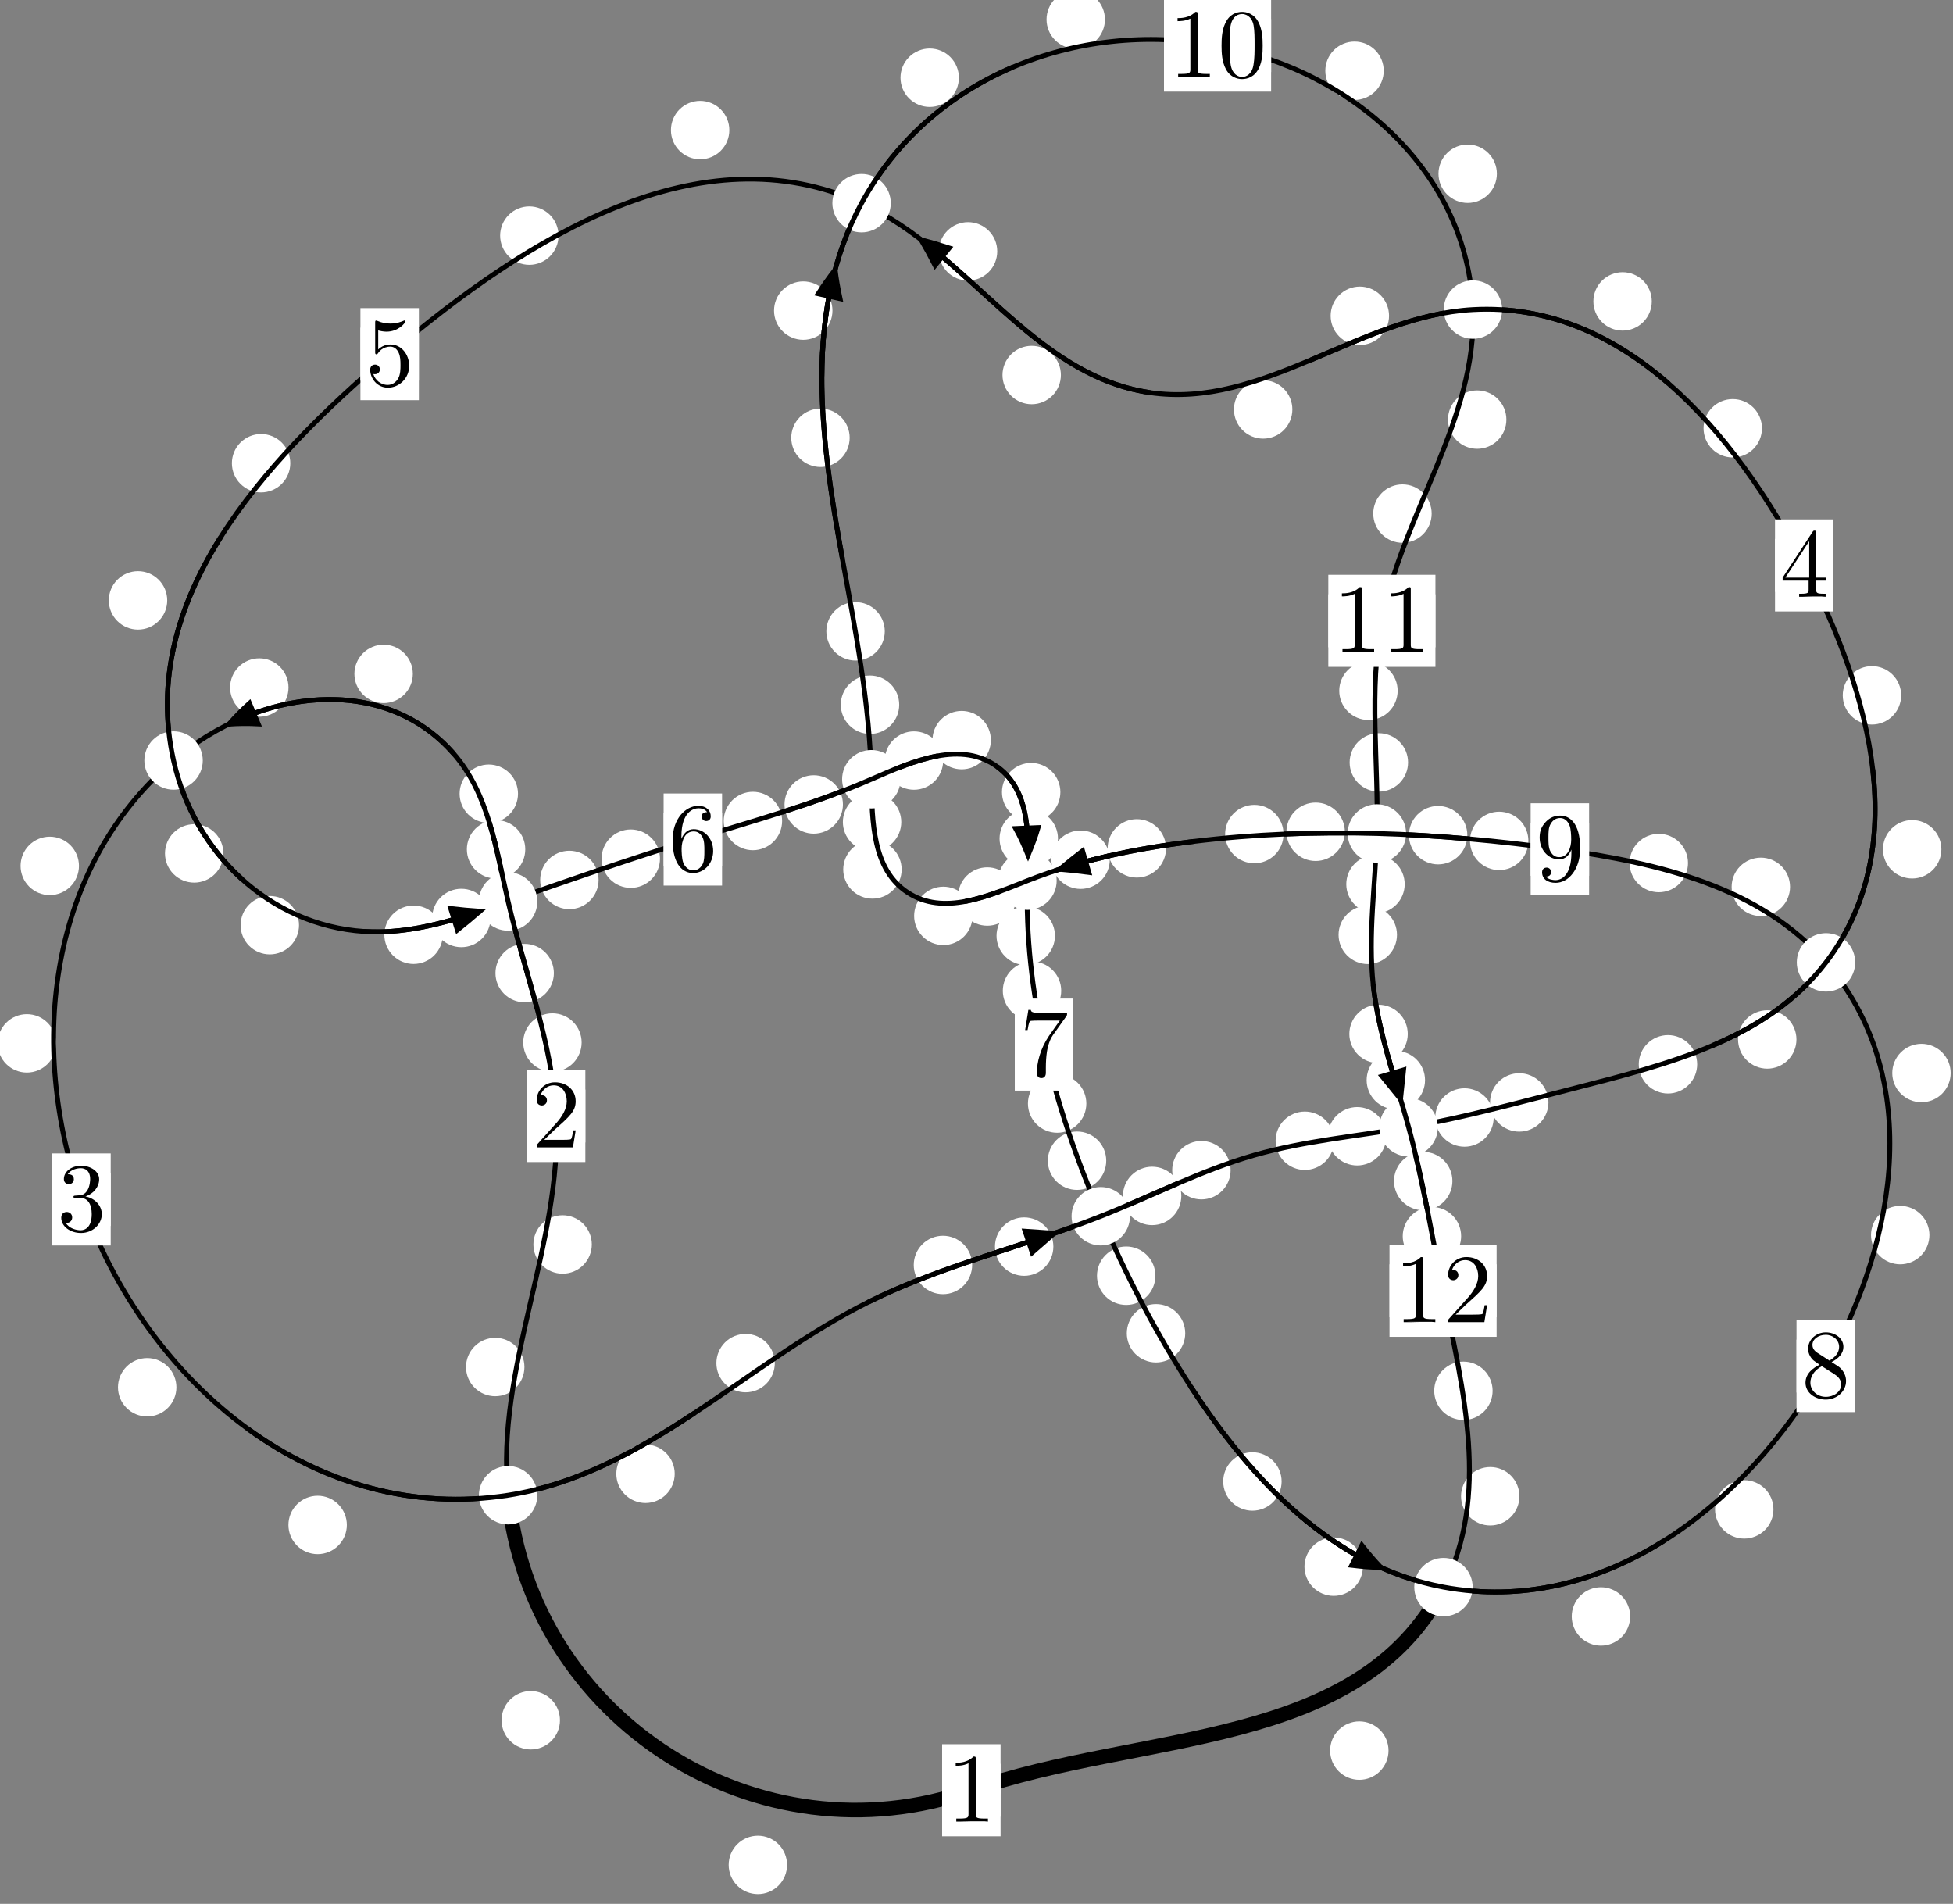 <?xml version="1.0"?>
<!-- Created by MetaPost 1.999 on 2021.07.06:0007 -->
<svg version="1.1" xmlns="http://www.w3.org/2000/svg" xmlns:xlink="http://www.w3.org/1999/xlink" width="199.865" height="194.814" viewBox="0 0 199.865 194.814">
<rect x="0" y="0" width="199.865" height="194.814" fill="#808080" stroke="none"/>
<!-- Original BoundingBox: -52.238434 -40.817245 147.626160 153.996582 -->
  <defs>
    <g transform="scale(0.01,0.01)" id="GLYPHcmr10_48">
      <path style="fill-rule: evenodd;" d="M460 -320C460 -400,455 -480,420 -554C374 -650,292 -666,250 -666C190 -666,117 -640,76 -547C44 -478,39 -400,39 -320C39 -245,43 -155,84 -79C127 2,200 22,249 22C303 22,379 1,423 -94C455 -163,460 -241,460 -320M249 -0C210 -0,151 -25,133 -121C122 -181,122 -273,122 -332C122 -396,122 -462,130 -516C149 -635,224 -644,249 -644C282 -644,348 -626,367 -527C377 -471,377 -395,377 -332C377 -257,377 -189,366 -125C351 -30,294 -0,249 -0"></path>
    </g>
    <g transform="scale(0.01,0.01)" id="GLYPHcmr10_49">
      <path style="fill-rule: evenodd;" d="M294 -640C294 -664,294 -666,271 -666C209 -602,121 -602,89 -602L89 -571C109 -571,168 -571,220 -597L220 -79C220 -43,217 -31,127 -31L95 -31L95 -0L257 -0L130 -3L217 -3L257 -3L297 -3L384 -3L419 -0L419 -31L387 -31C297 -31,294 -42,294 -79"></path>
    </g>
    <g transform="scale(0.01,0.01)" id="GLYPHcmr10_50">
      <path style="fill-rule: evenodd;" d="M127 -77L233 -180C389 -318,449 -372,449 -472C449 -586,359 -666,237 -666C124 -666,50 -574,50 -485C50 -429,100 -429,103 -429C120 -429,155 -441,155 -482C155 -508,137 -534,102 -534C94 -534,92 -534,89 -533C112 -598,166 -635,224 -635C315 -635,358 -554,358 -472C358 -392,308 -313,253 -251L61 -37C50 -26,50 -24,50 -0L421 -0L449 -174L424 -174C419 -144,412 -100,402 -85C395 -77,329 -77,307 -77"></path>
    </g>
    <g transform="scale(0.01,0.01)" id="GLYPHcmr10_51">
      <path style="fill-rule: evenodd;" d="M290 -352C372 -379,430 -449,430 -528C430 -610,342 -666,246 -666C145 -666,69 -606,69 -530C69 -497,91 -478,120 -478C151 -478,171 -500,171 -529C171 -579,124 -579,109 -579C140 -628,206 -641,242 -641C283 -641,338 -619,338 -529C338 -517,336 -459,310 -415C280 -367,246 -364,221 -363C213 -362,189 -360,182 -360C174 -359,167 -358,167 -348C167 -337,174 -337,191 -337L235 -337C317 -337,354 -269,354 -171C354 -35,285 -6,241 -6C198 -6,123 -23,88 -82C123 -77,154 -99,154 -137C154 -173,127 -193,98 -193C74 -193,42 -179,42 -135C42 -44,135 22,244 22C366 22,457 -69,457 -171C457 -253,394 -331,290 -352"></path>
    </g>
    <g transform="scale(0.01,0.01)" id="GLYPHcmr10_52">
      <path style="fill-rule: evenodd;" d="M294 -165L294 -78C294 -42,292 -31,218 -31L197 -31L197 -0L332 -0L238 -3L290 -3L332 -3L374 -3L427 -3L468 -0L468 -31L447 -31C373 -31,371 -42,371 -78L371 -165L471 -165L471 -196L371 -196L371 -651C371 -671,371 -677,355 -677C346 -677,343 -677,335 -665L28 -196L28 -165M300 -196L56 -196L300 -569"></path>
    </g>
    <g transform="scale(0.01,0.01)" id="GLYPHcmr10_53">
      <path style="fill-rule: evenodd;" d="M449 -201C449 -320,367 -420,259 -420C211 -420,168 -404,132 -369L132 -564C152 -558,185 -551,217 -551C340 -551,410 -642,410 -655C410 -661,407 -666,400 -666C399 -666,397 -666,392 -663C372 -654,323 -634,256 -634C216 -634,170 -641,123 -662C115 -665,113 -665,111 -665C101 -665,101 -657,101 -641L101 -345C101 -327,101 -319,115 -319C122 -319,124 -322,128 -328C139 -344,176 -398,257 -398C309 -398,334 -352,342 -334C358 -297,360 -258,360 -208C360 -173,360 -113,336 -71C312 -32,275 -6,229 -6C156 -6,99 -59,82 -118C85 -117,88 -116,99 -116C132 -116,149 -141,149 -165C149 -189,132 -214,99 -214C85 -214,50 -207,50 -161C50 -75,119 22,231 22C347 22,449 -74,449 -201"></path>
    </g>
    <g transform="scale(0.01,0.01)" id="GLYPHcmr10_54">
      <path style="fill-rule: evenodd;" d="M132 -328L132 -352C132 -605,256 -641,307 -641C331 -641,373 -635,395 -601C380 -601,340 -601,340 -556C340 -525,364 -510,386 -510C402 -510,432 -519,432 -558C432 -618,388 -666,305 -666C177 -666,42 -537,42 -316C42 -49,158 22,251 22C362 22,457 -72,457 -204C457 -331,368 -427,257 -427C189 -427,152 -376,132 -328M251 -6C188 -6,158 -66,152 -81C134 -128,134 -208,134 -226C134 -304,166 -404,256 -404C272 -404,318 -404,349 -342C367 -305,367 -254,367 -205C367 -157,367 -107,350 -71C320 -11,274 -6,251 -6"></path>
    </g>
    <g transform="scale(0.01,0.01)" id="GLYPHcmr10_55">
      <path style="fill-rule: evenodd;" d="M476 -609C485 -621,485 -623,485 -644L242 -644C120 -644,118 -657,114 -676L89 -676L56 -470L81 -470C84 -486,93 -549,106 -561C113 -567,191 -567,204 -567L411 -567C400 -551,321 -442,299 -409C209 -274,176 -135,176 -33C176 -23,176 22,222 22C268 22,268 -23,268 -33L268 -84C268 -139,271 -194,279 -248C283 -271,297 -357,341 -419"></path>
    </g>
    <g transform="scale(0.01,0.01)" id="GLYPHcmr10_56">
      <path style="fill-rule: evenodd;" d="M163 -457C117 -487,113 -521,113 -538C113 -599,178 -641,249 -641C322 -641,386 -589,386 -517C386 -460,347 -412,287 -377M309 -362C381 -399,430 -451,430 -517C430 -609,341 -666,250 -666C150 -666,69 -592,69 -499C69 -481,71 -436,113 -389C124 -377,161 -352,186 -335C128 -306,42 -250,42 -151C42 -45,144 22,249 22C362 22,457 -61,457 -168C457 -204,446 -249,408 -291C389 -312,373 -322,309 -362M209 -320L332 -242C360 -223,407 -193,407 -132C407 -58,332 -6,250 -6C164 -6,92 -68,92 -151C92 -209,124 -273,209 -320"></path>
    </g>
    <g transform="scale(0.01,0.01)" id="GLYPHcmr10_57">
      <path style="fill-rule: evenodd;" d="M367 -318L367 -286C367 -52,263 -6,205 -6C188 -6,134 -8,107 -42C151 -42,159 -71,159 -88C159 -119,135 -134,113 -134C97 -134,67 -125,67 -86C67 -19,121 22,206 22C335 22,457 -114,457 -329C457 -598,342 -666,253 -666C198 -666,149 -648,106 -603C65 -558,42 -516,42 -441C42 -316,130 -218,242 -218C303 -218,344 -260,367 -318M243 -241C227 -241,181 -241,150 -304C132 -341,132 -391,132 -440C132 -494,132 -541,153 -578C180 -628,218 -641,253 -641C299 -641,332 -607,349 -562C361 -530,365 -467,365 -421C365 -338,331 -241,243 -241"></path>
    </g>
  </defs>
  <path d="M80.547 190.829C80.547 190.036,80.232 189.276,79.672 188.715C79.111 188.155,78.351 187.84,77.558 187.84C76.766 187.84,76.005 188.155,75.445 188.715C74.884 189.276,74.57 190.036,74.57 190.829C74.57 191.621,74.884 192.381,75.445 192.942C76.005 193.502,76.766 193.817,77.558 193.817C78.351 193.817,79.111 193.502,79.672 192.942C80.232 192.381,80.547 191.621,80.547 190.829Z" style="fill: rgb(100%,100%,100%);stroke: none;"></path>
  <path d="M102.394 183.189C102.394 182.396,102.079 181.636,101.518 181.076C100.958 180.515,100.198 180.2,99.405 180.2C98.612 180.2,97.852 180.515,97.292 181.076C96.731 181.636,96.416 182.396,96.416 183.189C96.416 183.982,96.731 184.742,97.292 185.302C97.852 185.863,98.612 186.178,99.405 186.178C100.198 186.178,100.958 185.863,101.518 185.302C102.079 184.742,102.394 183.982,102.394 183.189Z" style="fill: rgb(100%,100%,100%);stroke: none;"></path>
  <path d="M53.669 139.882C53.669 139.089,53.354 138.329,52.793 137.768C52.233 137.208,51.473 136.893,50.68 136.893C49.887 136.893,49.127 137.208,48.567 137.768C48.006 138.329,47.691 139.089,47.691 139.882C47.691 140.674,48.006 141.435,48.567 141.995C49.127 142.556,49.887 142.871,50.68 142.871C51.473 142.871,52.233 142.556,52.793 141.995C53.354 141.435,53.669 140.674,53.669 139.882Z" style="fill: rgb(100%,100%,100%);stroke: none;"></path>
  <path d="M57.306 176.028C57.306 175.235,56.991 174.475,56.43 173.914C55.87 173.354,55.11 173.039,54.317 173.039C53.524 173.039,52.764 173.354,52.204 173.914C51.643 174.475,51.328 175.235,51.328 176.028C51.328 176.82,51.643 177.581,52.204 178.141C52.764 178.701,53.524 179.016,54.317 179.016C55.11 179.016,55.87 178.701,56.43 178.141C56.991 177.581,57.306 176.82,57.306 176.028Z" style="fill: rgb(100%,100%,100%);stroke: none;"></path>
  <path d="M59.523 106.676C59.523 105.883,59.208 105.123,58.648 104.562C58.087 104.002,57.327 103.687,56.535 103.687C55.742 103.687,54.982 104.002,54.421 104.562C53.861 105.123,53.546 105.883,53.546 106.676C53.546 107.468,53.861 108.229,54.421 108.789C54.982 109.35,55.742 109.664,56.535 109.664C57.327 109.664,58.087 109.35,58.648 108.789C59.208 108.229,59.523 107.468,59.523 106.676Z" style="fill: rgb(100%,100%,100%);stroke: none;"></path>
  <path d="M60.564 127.341C60.564 126.549,60.249 125.788,59.689 125.228C59.128 124.667,58.368 124.352,57.576 124.352C56.783 124.352,56.023 124.667,55.462 125.228C54.902 125.788,54.587 126.549,54.587 127.341C54.587 128.134,54.902 128.894,55.462 129.455C56.023 130.015,56.783 130.33,57.576 130.33C58.368 130.33,59.128 130.015,59.689 129.455C60.249 128.894,60.564 128.134,60.564 127.341Z" style="fill: rgb(100%,100%,100%);stroke: none;"></path>
  <path d="M53.755 86.908C53.755 86.115,53.44 85.355,52.879 84.795C52.319 84.234,51.559 83.919,50.766 83.919C49.973 83.919,49.213 84.234,48.652 84.795C48.092 85.355,47.777 86.115,47.777 86.908C47.777 87.701,48.092 88.461,48.652 89.021C49.213 89.582,49.973 89.897,50.766 89.897C51.559 89.897,52.319 89.582,52.879 89.021C53.44 88.461,53.755 87.701,53.755 86.908Z" style="fill: rgb(100%,100%,100%);stroke: none;"></path>
  <path d="M56.682 99.573C56.682 98.78,56.367 98.02,55.806 97.46C55.246 96.899,54.486 96.584,53.693 96.584C52.9 96.584,52.14 96.899,51.58 97.46C51.019 98.02,50.704 98.78,50.704 99.573C50.704 100.366,51.019 101.126,51.58 101.686C52.14 102.247,52.9 102.562,53.693 102.562C54.486 102.562,55.246 102.247,55.806 101.686C56.367 101.126,56.682 100.366,56.682 99.573Z" style="fill: rgb(100%,100%,100%);stroke: none;"></path>
  <path d="M42.247 68.956C42.247 68.163,41.932 67.403,41.371 66.843C40.811 66.282,40.051 65.967,39.258 65.967C38.465 65.967,37.705 66.282,37.145 66.843C36.584 67.403,36.269 68.163,36.269 68.956C36.269 69.749,36.584 70.509,37.145 71.069C37.705 71.63,38.465 71.945,39.258 71.945C40.051 71.945,40.811 71.63,41.371 71.069C41.932 70.509,42.247 69.749,42.247 68.956Z" style="fill: rgb(100%,100%,100%);stroke: none;"></path>
  <path d="M53.011 81.219C53.011 80.426,52.696 79.666,52.136 79.105C51.575 78.545,50.815 78.23,50.023 78.23C49.23 78.23,48.47 78.545,47.909 79.105C47.349 79.666,47.034 80.426,47.034 81.219C47.034 82.011,47.349 82.771,47.909 83.332C48.47 83.892,49.23 84.207,50.023 84.207C50.815 84.207,51.575 83.892,52.136 83.332C52.696 82.771,53.011 82.011,53.011 81.219Z" style="fill: rgb(100%,100%,100%);stroke: none;"></path>
  <path d="M8.083 88.603C8.083 87.81,7.768 87.05,7.208 86.489C6.647 85.929,5.887 85.614,5.094 85.614C4.302 85.614,3.542 85.929,2.981 86.489C2.421 87.05,2.106 87.81,2.106 88.603C2.106 89.395,2.421 90.156,2.981 90.716C3.542 91.277,4.302 91.592,5.094 91.592C5.887 91.592,6.647 91.277,7.208 90.716C7.768 90.156,8.083 89.395,8.083 88.603Z" style="fill: rgb(100%,100%,100%);stroke: none;"></path>
  <path d="M29.525 70.349C29.525 69.557,29.21 68.797,28.649 68.236C28.089 67.676,27.329 67.361,26.536 67.361C25.743 67.361,24.983 67.676,24.423 68.236C23.862 68.797,23.547 69.557,23.547 70.349C23.547 71.142,23.862 71.902,24.423 72.463C24.983 73.023,25.743 73.338,26.536 73.338C27.329 73.338,28.089 73.023,28.649 72.463C29.21 71.902,29.525 71.142,29.525 70.349Z" style="fill: rgb(100%,100%,100%);stroke: none;"></path>
  <path d="M18.053 141.954C18.053 141.161,17.738 140.401,17.177 139.84C16.617 139.28,15.857 138.965,15.064 138.965C14.271 138.965,13.511 139.28,12.951 139.84C12.39 140.401,12.075 141.161,12.075 141.954C12.075 142.746,12.39 143.507,12.951 144.067C13.511 144.628,14.271 144.942,15.064 144.942C15.857 144.942,16.617 144.628,17.177 144.067C17.738 143.507,18.053 142.746,18.053 141.954Z" style="fill: rgb(100%,100%,100%);stroke: none;"></path>
  <path d="M5.739 106.763C5.739 105.97,5.424 105.21,4.864 104.65C4.303 104.089,3.543 103.774,2.75 103.774C1.958 103.774,1.197 104.089,0.637 104.65C0.077 105.21,-0.238 105.97,-0.238 106.763C-0.238 107.556,0.077 108.316,0.637 108.876C1.197 109.437,1.958 109.752,2.75 109.752C3.543 109.752,4.303 109.437,4.864 108.876C5.424 108.316,5.739 107.556,5.739 106.763Z" style="fill: rgb(100%,100%,100%);stroke: none;"></path>
  <path d="M69.049 150.806C69.049 150.013,68.734 149.253,68.174 148.693C67.613 148.132,66.853 147.817,66.06 147.817C65.268 147.817,64.507 148.132,63.947 148.693C63.387 149.253,63.072 150.013,63.072 150.806C63.072 151.599,63.387 152.359,63.947 152.919C64.507 153.48,65.268 153.795,66.06 153.795C66.853 153.795,67.613 153.48,68.174 152.919C68.734 152.359,69.049 151.599,69.049 150.806Z" style="fill: rgb(100%,100%,100%);stroke: none;"></path>
  <path d="M35.495 156.042C35.495 155.249,35.18 154.489,34.619 153.928C34.059 153.368,33.299 153.053,32.506 153.053C31.713 153.053,30.953 153.368,30.393 153.928C29.832 154.489,29.517 155.249,29.517 156.042C29.517 156.834,29.832 157.595,30.393 158.155C30.953 158.715,31.713 159.03,32.506 159.03C33.299 159.03,34.059 158.715,34.619 158.155C35.18 157.595,35.495 156.834,35.495 156.042Z" style="fill: rgb(100%,100%,100%);stroke: none;"></path>
  <path d="M99.488 129.439C99.488 128.647,99.173 127.886,98.612 127.326C98.052 126.766,97.292 126.451,96.499 126.451C95.706 126.451,94.946 126.766,94.386 127.326C93.825 127.886,93.51 128.647,93.51 129.439C93.51 130.232,93.825 130.992,94.386 131.553C94.946 132.113,95.706 132.428,96.499 132.428C97.292 132.428,98.052 132.113,98.612 131.553C99.173 130.992,99.488 130.232,99.488 129.439Z" style="fill: rgb(100%,100%,100%);stroke: none;"></path>
  <path d="M79.292 139.483C79.292 138.69,78.977 137.93,78.416 137.369C77.856 136.809,77.096 136.494,76.303 136.494C75.51 136.494,74.75 136.809,74.19 137.369C73.629 137.93,73.314 138.69,73.314 139.483C73.314 140.275,73.629 141.035,74.19 141.596C74.75 142.156,75.51 142.471,76.303 142.471C77.096 142.471,77.856 142.156,78.416 141.596C78.977 141.035,79.292 140.275,79.292 139.483Z" style="fill: rgb(100%,100%,100%);stroke: none;"></path>
  <path d="M120.894 122.375C120.894 121.582,120.579 120.822,120.018 120.261C119.458 119.701,118.698 119.386,117.905 119.386C117.112 119.386,116.352 119.701,115.792 120.261C115.231 120.822,114.916 121.582,114.916 122.375C114.916 123.167,115.231 123.927,115.792 124.488C116.352 125.048,117.112 125.363,117.905 125.363C118.698 125.363,119.458 125.048,120.018 124.488C120.579 123.927,120.894 123.167,120.894 122.375Z" style="fill: rgb(100%,100%,100%);stroke: none;"></path>
  <path d="M107.799 127.56C107.799 126.767,107.484 126.007,106.924 125.446C106.363 124.886,105.603 124.571,104.811 124.571C104.018 124.571,103.258 124.886,102.697 125.446C102.137 126.007,101.822 126.767,101.822 127.56C101.822 128.352,102.137 129.112,102.697 129.673C103.258 130.233,104.018 130.548,104.811 130.548C105.603 130.548,106.363 130.233,106.924 129.673C107.484 129.112,107.799 128.352,107.799 127.56Z" style="fill: rgb(100%,100%,100%);stroke: none;"></path>
  <path d="M136.52 116.728C136.52 115.936,136.205 115.176,135.645 114.615C135.084 114.055,134.324 113.74,133.531 113.74C132.739 113.74,131.978 114.055,131.418 114.615C130.857 115.176,130.543 115.936,130.543 116.728C130.543 117.521,130.857 118.281,131.418 118.842C131.978 119.402,132.739 119.717,133.531 119.717C134.324 119.717,135.084 119.402,135.645 118.842C136.205 118.281,136.52 117.521,136.52 116.728Z" style="fill: rgb(100%,100%,100%);stroke: none;"></path>
  <path d="M125.938 119.743C125.938 118.951,125.623 118.19,125.063 117.63C124.502 117.069,123.742 116.755,122.95 116.755C122.157 116.755,121.397 117.069,120.836 117.63C120.276 118.19,119.961 118.951,119.961 119.743C119.961 120.536,120.276 121.296,120.836 121.857C121.397 122.417,122.157 122.732,122.95 122.732C123.742 122.732,124.502 122.417,125.063 121.857C125.623 121.296,125.938 120.536,125.938 119.743Z" style="fill: rgb(100%,100%,100%);stroke: none;"></path>
  <path d="M152.861 114.351C152.861 113.558,152.546 112.798,151.985 112.238C151.425 111.677,150.665 111.362,149.872 111.362C149.079 111.362,148.319 111.677,147.759 112.238C147.198 112.798,146.883 113.558,146.883 114.351C146.883 115.144,147.198 115.904,147.759 116.464C148.319 117.025,149.079 117.34,149.872 117.34C150.665 117.34,151.425 117.025,151.985 116.464C152.546 115.904,152.861 115.144,152.861 114.351Z" style="fill: rgb(100%,100%,100%);stroke: none;"></path>
  <path d="M141.877 116.271C141.877 115.478,141.562 114.718,141.002 114.157C140.441 113.597,139.681 113.282,138.889 113.282C138.096 113.282,137.336 113.597,136.775 114.157C136.215 114.718,135.9 115.478,135.9 116.271C135.9 117.063,136.215 117.824,136.775 118.384C137.336 118.944,138.096 119.259,138.889 119.259C139.681 119.259,140.441 118.944,141.002 118.384C141.562 117.824,141.877 117.063,141.877 116.271Z" style="fill: rgb(100%,100%,100%);stroke: none;"></path>
  <path d="M173.685 108.906C173.685 108.113,173.37 107.353,172.809 106.793C172.249 106.232,171.489 105.917,170.696 105.917C169.903 105.917,169.143 106.232,168.583 106.793C168.022 107.353,167.707 108.113,167.707 108.906C167.707 109.699,168.022 110.459,168.583 111.019C169.143 111.58,169.903 111.895,170.696 111.895C171.489 111.895,172.249 111.58,172.809 111.019C173.37 110.459,173.685 109.699,173.685 108.906Z" style="fill: rgb(100%,100%,100%);stroke: none;"></path>
  <path d="M158.463 112.807C158.463 112.015,158.148 111.254,157.588 110.694C157.027 110.133,156.267 109.818,155.474 109.818C154.682 109.818,153.922 110.133,153.361 110.694C152.801 111.254,152.486 112.015,152.486 112.807C152.486 113.6,152.801 114.36,153.361 114.921C153.922 115.481,154.682 115.796,155.474 115.796C156.267 115.796,157.027 115.481,157.588 114.921C158.148 114.36,158.463 113.6,158.463 112.807Z" style="fill: rgb(100%,100%,100%);stroke: none;"></path>
  <path d="M198.675 86.903C198.675 86.11,198.36 85.35,197.799 84.79C197.239 84.229,196.479 83.914,195.686 83.914C194.893 83.914,194.133 84.229,193.573 84.79C193.012 85.35,192.697 86.11,192.697 86.903C192.697 87.696,193.012 88.456,193.573 89.016C194.133 89.577,194.893 89.892,195.686 89.892C196.479 89.892,197.239 89.577,197.799 89.016C198.36 88.456,198.675 87.696,198.675 86.903Z" style="fill: rgb(100%,100%,100%);stroke: none;"></path>
  <path d="M183.844 106.363C183.844 105.571,183.529 104.81,182.969 104.25C182.408 103.69,181.648 103.375,180.855 103.375C180.063 103.375,179.303 103.69,178.742 104.25C178.182 104.81,177.867 105.571,177.867 106.363C177.867 107.156,178.182 107.916,178.742 108.477C179.303 109.037,180.063 109.352,180.855 109.352C181.648 109.352,182.408 109.037,182.969 108.477C183.529 107.916,183.844 107.156,183.844 106.363Z" style="fill: rgb(100%,100%,100%);stroke: none;"></path>
  <path d="M180.314 43.825C180.314 43.032,179.999 42.272,179.439 41.711C178.878 41.151,178.118 40.836,177.325 40.836C176.533 40.836,175.772 41.151,175.212 41.711C174.651 42.272,174.337 43.032,174.337 43.825C174.337 44.617,174.651 45.377,175.212 45.938C175.772 46.498,176.533 46.813,177.325 46.813C178.118 46.813,178.878 46.498,179.439 45.938C179.999 45.377,180.314 44.617,180.314 43.825Z" style="fill: rgb(100%,100%,100%);stroke: none;"></path>
  <path d="M194.559 71.15C194.559 70.358,194.244 69.597,193.684 69.037C193.123 68.476,192.363 68.161,191.57 68.161C190.778 68.161,190.017 68.476,189.457 69.037C188.897 69.597,188.582 70.358,188.582 71.15C188.582 71.943,188.897 72.703,189.457 73.264C190.017 73.824,190.778 74.139,191.57 74.139C192.363 74.139,193.123 73.824,193.684 73.264C194.244 72.703,194.559 71.943,194.559 71.15Z" style="fill: rgb(100%,100%,100%);stroke: none;"></path>
  <path d="M142.151 32.314C142.151 31.521,141.836 30.761,141.275 30.201C140.715 29.64,139.955 29.325,139.162 29.325C138.369 29.325,137.609 29.64,137.049 30.201C136.488 30.761,136.173 31.521,136.173 32.314C136.173 33.107,136.488 33.867,137.049 34.427C137.609 34.988,138.369 35.303,139.162 35.303C139.955 35.303,140.715 34.988,141.275 34.427C141.836 33.867,142.151 33.107,142.151 32.314Z" style="fill: rgb(100%,100%,100%);stroke: none;"></path>
  <path d="M169.04 30.841C169.04 30.048,168.725 29.288,168.165 28.728C167.604 28.167,166.844 27.852,166.052 27.852C165.259 27.852,164.499 28.167,163.938 28.728C163.378 29.288,163.063 30.048,163.063 30.841C163.063 31.634,163.378 32.394,163.938 32.954C164.499 33.515,165.259 33.83,166.052 33.83C166.844 33.83,167.604 33.515,168.165 32.954C168.725 32.394,169.04 31.634,169.04 30.841Z" style="fill: rgb(100%,100%,100%);stroke: none;"></path>
  <path d="M108.57 38.375C108.57 37.582,108.255 36.822,107.695 36.262C107.135 35.701,106.374 35.386,105.582 35.386C104.789 35.386,104.029 35.701,103.468 36.262C102.908 36.822,102.593 37.582,102.593 38.375C102.593 39.168,102.908 39.928,103.468 40.488C104.029 41.049,104.789 41.364,105.582 41.364C106.374 41.364,107.135 41.049,107.695 40.488C108.255 39.928,108.57 39.168,108.57 38.375Z" style="fill: rgb(100%,100%,100%);stroke: none;"></path>
  <path d="M132.256 41.896C132.256 41.104,131.941 40.344,131.381 39.783C130.82 39.223,130.06 38.908,129.267 38.908C128.475 38.908,127.714 39.223,127.154 39.783C126.593 40.344,126.279 41.104,126.279 41.896C126.279 42.689,126.593 43.449,127.154 44.01C127.714 44.57,128.475 44.885,129.267 44.885C130.06 44.885,130.82 44.57,131.381 44.01C131.941 43.449,132.256 42.689,132.256 41.896Z" style="fill: rgb(100%,100%,100%);stroke: none;"></path>
  <path d="M74.639 13.311C74.639 12.518,74.324 11.758,73.764 11.198C73.203 10.637,72.443 10.322,71.65 10.322C70.858 10.322,70.098 10.637,69.537 11.198C68.977 11.758,68.662 12.518,68.662 13.311C68.662 14.104,68.977 14.864,69.537 15.424C70.098 15.985,70.858 16.3,71.65 16.3C72.443 16.3,73.203 15.985,73.764 15.424C74.324 14.864,74.639 14.104,74.639 13.311Z" style="fill: rgb(100%,100%,100%);stroke: none;"></path>
  <path d="M102.056 25.719C102.056 24.927,101.741 24.166,101.181 23.606C100.62 23.046,99.86 22.731,99.067 22.731C98.275 22.731,97.514 23.046,96.954 23.606C96.393 24.166,96.079 24.927,96.079 25.719C96.079 26.512,96.393 27.272,96.954 27.833C97.514 28.393,98.275 28.708,99.067 28.708C99.86 28.708,100.62 28.393,101.181 27.833C101.741 27.272,102.056 26.512,102.056 25.719Z" style="fill: rgb(100%,100%,100%);stroke: none;"></path>
  <path d="M29.708 47.401C29.708 46.608,29.393 45.848,28.833 45.287C28.272 44.727,27.512 44.412,26.719 44.412C25.927 44.412,25.167 44.727,24.606 45.287C24.046 45.848,23.731 46.608,23.731 47.401C23.731 48.193,24.046 48.953,24.606 49.514C25.167 50.074,25.927 50.389,26.719 50.389C27.512 50.389,28.272 50.074,28.833 49.514C29.393 48.953,29.708 48.193,29.708 47.401Z" style="fill: rgb(100%,100%,100%);stroke: none;"></path>
  <path d="M57.16 24.109C57.16 23.316,56.845 22.556,56.285 21.996C55.724 21.435,54.964 21.12,54.171 21.12C53.379 21.12,52.618 21.435,52.058 21.996C51.497 22.556,51.183 23.316,51.183 24.109C51.183 24.902,51.497 25.662,52.058 26.222C52.618 26.783,53.379 27.098,54.171 27.098C54.964 27.098,55.724 26.783,56.285 26.222C56.845 25.662,57.16 24.902,57.16 24.109Z" style="fill: rgb(100%,100%,100%);stroke: none;"></path>
  <path d="M22.862 87.325C22.862 86.532,22.547 85.772,21.987 85.211C21.426 84.651,20.666 84.336,19.873 84.336C19.081 84.336,18.321 84.651,17.76 85.211C17.2 85.772,16.885 86.532,16.885 87.325C16.885 88.117,17.2 88.878,17.76 89.438C18.321 89.999,19.081 90.313,19.873 90.313C20.666 90.313,21.426 89.999,21.987 89.438C22.547 88.878,22.862 88.117,22.862 87.325Z" style="fill: rgb(100%,100%,100%);stroke: none;"></path>
  <path d="M17.113 61.436C17.113 60.643,16.798 59.883,16.237 59.323C15.677 58.762,14.916 58.447,14.124 58.447C13.331 58.447,12.571 58.762,12.01 59.323C11.45 59.883,11.135 60.643,11.135 61.436C11.135 62.229,11.45 62.989,12.01 63.549C12.571 64.11,13.331 64.425,14.124 64.425C14.916 64.425,15.677 64.11,16.237 63.549C16.798 62.989,17.113 62.229,17.113 61.436Z" style="fill: rgb(100%,100%,100%);stroke: none;"></path>
  <path d="M45.31 95.648C45.31 94.856,44.995 94.096,44.434 93.535C43.874 92.975,43.113 92.66,42.321 92.66C41.528 92.66,40.768 92.975,40.207 93.535C39.647 94.096,39.332 94.856,39.332 95.648C39.332 96.441,39.647 97.201,40.207 97.762C40.768 98.322,41.528 98.637,42.321 98.637C43.113 98.637,43.874 98.322,44.434 97.762C44.995 97.201,45.31 96.441,45.31 95.648Z" style="fill: rgb(100%,100%,100%);stroke: none;"></path>
  <path d="M30.6 94.67C30.6 93.878,30.285 93.118,29.724 92.557C29.164 91.997,28.404 91.682,27.611 91.682C26.818 91.682,26.058 91.997,25.498 92.557C24.937 93.118,24.622 93.878,24.622 94.67C24.622 95.463,24.937 96.223,25.498 96.784C26.058 97.344,26.818 97.659,27.611 97.659C28.404 97.659,29.164 97.344,29.724 96.784C30.285 96.223,30.6 95.463,30.6 94.67Z" style="fill: rgb(100%,100%,100%);stroke: none;"></path>
  <path d="M61.259 90.041C61.259 89.248,60.944 88.488,60.383 87.927C59.823 87.367,59.063 87.052,58.27 87.052C57.477 87.052,56.717 87.367,56.157 87.927C55.596 88.488,55.281 89.248,55.281 90.041C55.281 90.833,55.596 91.593,56.157 92.154C56.717 92.714,57.477 93.029,58.27 93.029C59.063 93.029,59.823 92.714,60.383 92.154C60.944 91.593,61.259 90.833,61.259 90.041Z" style="fill: rgb(100%,100%,100%);stroke: none;"></path>
  <path d="M50.201 93.933C50.201 93.14,49.886 92.38,49.326 91.82C48.766 91.259,48.005 90.944,47.213 90.944C46.42 90.944,45.66 91.259,45.099 91.82C44.539 92.38,44.224 93.14,44.224 93.933C44.224 94.726,44.539 95.486,45.099 96.046C45.66 96.607,46.42 96.922,47.213 96.922C48.005 96.922,48.766 96.607,49.326 96.046C49.886 95.486,50.201 94.726,50.201 93.933Z" style="fill: rgb(100%,100%,100%);stroke: none;"></path>
  <path d="M80.039 84.009C80.039 83.217,79.724 82.457,79.163 81.896C78.603 81.336,77.843 81.021,77.05 81.021C76.257 81.021,75.497 81.336,74.937 81.896C74.376 82.457,74.061 83.217,74.061 84.009C74.061 84.802,74.376 85.562,74.937 86.123C75.497 86.683,76.257 86.998,77.05 86.998C77.843 86.998,78.603 86.683,79.163 86.123C79.724 85.562,80.039 84.802,80.039 84.009Z" style="fill: rgb(100%,100%,100%);stroke: none;"></path>
  <path d="M67.541 87.863C67.541 87.07,67.226 86.31,66.665 85.75C66.105 85.189,65.345 84.874,64.552 84.874C63.759 84.874,62.999 85.189,62.439 85.75C61.878 86.31,61.563 87.07,61.563 87.863C61.563 88.656,61.878 89.416,62.439 89.976C62.999 90.537,63.759 90.852,64.552 90.852C65.345 90.852,66.105 90.537,66.665 89.976C67.226 89.416,67.541 88.656,67.541 87.863Z" style="fill: rgb(100%,100%,100%);stroke: none;"></path>
  <path d="M96.521 77.825C96.521 77.032,96.206 76.272,95.646 75.711C95.085 75.151,94.325 74.836,93.532 74.836C92.74 74.836,91.979 75.151,91.419 75.711C90.859 76.272,90.544 77.032,90.544 77.825C90.544 78.617,90.859 79.378,91.419 79.938C91.979 80.499,92.74 80.813,93.532 80.813C94.325 80.813,95.085 80.499,95.646 79.938C96.206 79.378,96.521 78.617,96.521 77.825Z" style="fill: rgb(100%,100%,100%);stroke: none;"></path>
  <path d="M86.263 82.314C86.263 81.522,85.948 80.762,85.387 80.201C84.827 79.641,84.067 79.326,83.274 79.326C82.481 79.326,81.721 79.641,81.161 80.201C80.6 80.762,80.285 81.522,80.285 82.314C80.285 83.107,80.6 83.867,81.161 84.428C81.721 84.988,82.481 85.303,83.274 85.303C84.067 85.303,84.827 84.988,85.387 84.428C85.948 83.867,86.263 83.107,86.263 82.314Z" style="fill: rgb(100%,100%,100%);stroke: none;"></path>
  <path d="M108.517 81.055C108.517 80.262,108.202 79.502,107.641 78.942C107.081 78.381,106.321 78.066,105.528 78.066C104.735 78.066,103.975 78.381,103.415 78.942C102.854 79.502,102.539 80.262,102.539 81.055C102.539 81.848,102.854 82.608,103.415 83.168C103.975 83.729,104.735 84.044,105.528 84.044C106.321 84.044,107.081 83.729,107.641 83.168C108.202 82.608,108.517 81.848,108.517 81.055Z" style="fill: rgb(100%,100%,100%);stroke: none;"></path>
  <path d="M101.404 75.731C101.404 74.938,101.089 74.178,100.528 73.617C99.968 73.057,99.208 72.742,98.415 72.742C97.622 72.742,96.862 73.057,96.302 73.617C95.741 74.178,95.426 74.938,95.426 75.731C95.426 76.523,95.741 77.284,96.302 77.844C96.862 78.405,97.622 78.72,98.415 78.72C99.208 78.72,99.968 78.405,100.528 77.844C101.089 77.284,101.404 76.523,101.404 75.731Z" style="fill: rgb(100%,100%,100%);stroke: none;"></path>
  <path d="M107.961 95.754C107.961 94.962,107.646 94.201,107.085 93.641C106.525 93.08,105.765 92.765,104.972 92.765C104.179 92.765,103.419 93.08,102.859 93.641C102.298 94.201,101.983 94.962,101.983 95.754C101.983 96.547,102.298 97.307,102.859 97.868C103.419 98.428,104.179 98.743,104.972 98.743C105.765 98.743,106.525 98.428,107.085 97.868C107.646 97.307,107.961 96.547,107.961 95.754Z" style="fill: rgb(100%,100%,100%);stroke: none;"></path>
  <path d="M108.271 85.814C108.271 85.021,107.956 84.261,107.395 83.7C106.835 83.14,106.075 82.825,105.282 82.825C104.489 82.825,103.729 83.14,103.169 83.7C102.608 84.261,102.293 85.021,102.293 85.814C102.293 86.606,102.608 87.367,103.169 87.927C103.729 88.487,104.489 88.802,105.282 88.802C106.075 88.802,106.835 88.487,107.395 87.927C107.956 87.367,108.271 86.606,108.271 85.814Z" style="fill: rgb(100%,100%,100%);stroke: none;"></path>
  <path d="M111.175 112.922C111.175 112.129,110.86 111.369,110.299 110.809C109.739 110.248,108.978 109.933,108.186 109.933C107.393 109.933,106.633 110.248,106.072 110.809C105.512 111.369,105.197 112.129,105.197 112.922C105.197 113.715,105.512 114.475,106.072 115.035C106.633 115.596,107.393 115.911,108.186 115.911C108.978 115.911,109.739 115.596,110.299 115.035C110.86 114.475,111.175 113.715,111.175 112.922Z" style="fill: rgb(100%,100%,100%);stroke: none;"></path>
  <path d="M108.603 101.382C108.603 100.59,108.288 99.829,107.728 99.269C107.168 98.708,106.407 98.394,105.615 98.394C104.822 98.394,104.062 98.708,103.501 99.269C102.941 99.829,102.626 100.59,102.626 101.382C102.626 102.175,102.941 102.935,103.501 103.496C104.062 104.056,104.822 104.371,105.615 104.371C106.407 104.371,107.168 104.056,107.728 103.496C108.288 102.935,108.603 102.175,108.603 101.382Z" style="fill: rgb(100%,100%,100%);stroke: none;"></path>
  <path d="M118.242 130.54C118.242 129.747,117.927 128.987,117.366 128.426C116.806 127.866,116.046 127.551,115.253 127.551C114.46 127.551,113.7 127.866,113.14 128.426C112.579 128.987,112.264 129.747,112.264 130.54C112.264 131.332,112.579 132.093,113.14 132.653C113.7 133.214,114.46 133.528,115.253 133.528C116.046 133.528,116.806 133.214,117.366 132.653C117.927 132.093,118.242 131.332,118.242 130.54Z" style="fill: rgb(100%,100%,100%);stroke: none;"></path>
  <path d="M113.21 118.773C113.21 117.98,112.895 117.22,112.335 116.659C111.774 116.099,111.014 115.784,110.221 115.784C109.429 115.784,108.668 116.099,108.108 116.659C107.547 117.22,107.233 117.98,107.233 118.773C107.233 119.565,107.547 120.325,108.108 120.886C108.668 121.446,109.429 121.761,110.221 121.761C111.014 121.761,111.774 121.446,112.335 120.886C112.895 120.325,113.21 119.565,113.21 118.773Z" style="fill: rgb(100%,100%,100%);stroke: none;"></path>
  <path d="M131.157 151.592C131.157 150.799,130.842 150.039,130.282 149.479C129.721 148.918,128.961 148.603,128.169 148.603C127.376 148.603,126.616 148.918,126.055 149.479C125.495 150.039,125.18 150.799,125.18 151.592C125.18 152.385,125.495 153.145,126.055 153.706C126.616 154.266,127.376 154.581,128.169 154.581C128.961 154.581,129.721 154.266,130.282 153.706C130.842 153.145,131.157 152.385,131.157 151.592Z" style="fill: rgb(100%,100%,100%);stroke: none;"></path>
  <path d="M121.293 136.426C121.293 135.634,120.978 134.874,120.418 134.313C119.857 133.753,119.097 133.438,118.304 133.438C117.512 133.438,116.751 133.753,116.191 134.313C115.63 134.874,115.315 135.634,115.315 136.426C115.315 137.219,115.63 137.979,116.191 138.54C116.751 139.1,117.512 139.415,118.304 139.415C119.097 139.415,119.857 139.1,120.418 138.54C120.978 137.979,121.293 137.219,121.293 136.426Z" style="fill: rgb(100%,100%,100%);stroke: none;"></path>
  <path d="M166.825 165.405C166.825 164.613,166.51 163.853,165.95 163.292C165.389 162.732,164.629 162.417,163.836 162.417C163.044 162.417,162.284 162.732,161.723 163.292C161.163 163.853,160.848 164.613,160.848 165.405C160.848 166.198,161.163 166.958,161.723 167.519C162.284 168.079,163.044 168.394,163.836 168.394C164.629 168.394,165.389 168.079,165.95 167.519C166.51 166.958,166.825 166.198,166.825 165.405Z" style="fill: rgb(100%,100%,100%);stroke: none;"></path>
  <path d="M139.473 160.31C139.473 159.518,139.158 158.757,138.597 158.197C138.037 157.636,137.277 157.321,136.484 157.321C135.691 157.321,134.931 157.636,134.371 158.197C133.81 158.757,133.495 159.518,133.495 160.31C133.495 161.103,133.81 161.863,134.371 162.424C134.931 162.984,135.691 163.299,136.484 163.299C137.277 163.299,138.037 162.984,138.597 162.424C139.158 161.863,139.473 161.103,139.473 160.31Z" style="fill: rgb(100%,100%,100%);stroke: none;"></path>
  <path d="M197.451 126.382C197.451 125.59,197.137 124.83,196.576 124.269C196.016 123.709,195.255 123.394,194.463 123.394C193.67 123.394,192.91 123.709,192.349 124.269C191.789 124.83,191.474 125.59,191.474 126.382C191.474 127.175,191.789 127.935,192.349 128.496C192.91 129.056,193.67 129.371,194.463 129.371C195.255 129.371,196.016 129.056,196.576 128.496C197.137 127.935,197.451 127.175,197.451 126.382Z" style="fill: rgb(100%,100%,100%);stroke: none;"></path>
  <path d="M181.49 154.448C181.49 153.655,181.175 152.895,180.615 152.335C180.055 151.774,179.294 151.459,178.502 151.459C177.709 151.459,176.949 151.774,176.388 152.335C175.828 152.895,175.513 153.655,175.513 154.448C175.513 155.241,175.828 156.001,176.388 156.561C176.949 157.122,177.709 157.437,178.502 157.437C179.294 157.437,180.055 157.122,180.615 156.561C181.175 156.001,181.49 155.241,181.49 154.448Z" style="fill: rgb(100%,100%,100%);stroke: none;"></path>
  <path d="M183.189 90.746C183.189 89.953,182.874 89.193,182.313 88.633C181.753 88.072,180.993 87.757,180.2 87.757C179.407 87.757,178.647 88.072,178.087 88.633C177.526 89.193,177.211 89.953,177.211 90.746C177.211 91.539,177.526 92.299,178.087 92.859C178.647 93.42,179.407 93.735,180.2 93.735C180.993 93.735,181.753 93.42,182.313 92.859C182.874 92.299,183.189 91.539,183.189 90.746Z" style="fill: rgb(100%,100%,100%);stroke: none;"></path>
  <path d="M199.626 109.799C199.626 109.007,199.311 108.247,198.751 107.686C198.19 107.126,197.43 106.811,196.637 106.811C195.845 106.811,195.085 107.126,194.524 107.686C193.964 108.247,193.649 109.007,193.649 109.799C193.649 110.592,193.964 111.352,194.524 111.913C195.085 112.473,195.845 112.788,196.637 112.788C197.43 112.788,198.19 112.473,198.751 111.913C199.311 111.352,199.626 110.592,199.626 109.799Z" style="fill: rgb(100%,100%,100%);stroke: none;"></path>
  <path d="M156.412 86.044C156.412 85.251,156.097 84.491,155.537 83.93C154.976 83.37,154.216 83.055,153.423 83.055C152.631 83.055,151.87 83.37,151.31 83.93C150.749 84.491,150.435 85.251,150.435 86.044C150.435 86.836,150.749 87.596,151.31 88.157C151.87 88.717,152.631 89.032,153.423 89.032C154.216 89.032,154.976 88.717,155.537 88.157C156.097 87.596,156.412 86.836,156.412 86.044Z" style="fill: rgb(100%,100%,100%);stroke: none;"></path>
  <path d="M172.746 88.311C172.746 87.518,172.431 86.758,171.87 86.197C171.31 85.637,170.55 85.322,169.757 85.322C168.964 85.322,168.204 85.637,167.644 86.197C167.083 86.758,166.768 87.518,166.768 88.311C166.768 89.103,167.083 89.863,167.644 90.424C168.204 90.984,168.964 91.299,169.757 91.299C170.55 91.299,171.31 90.984,171.87 90.424C172.431 89.863,172.746 89.103,172.746 88.311Z" style="fill: rgb(100%,100%,100%);stroke: none;"></path>
  <path d="M137.628 85.11C137.628 84.318,137.313 83.558,136.753 82.997C136.192 82.437,135.432 82.122,134.639 82.122C133.847 82.122,133.086 82.437,132.526 82.997C131.965 83.558,131.65 84.318,131.65 85.11C131.65 85.903,131.965 86.663,132.526 87.224C133.086 87.784,133.847 88.099,134.639 88.099C135.432 88.099,136.192 87.784,136.753 87.224C137.313 86.663,137.628 85.903,137.628 85.11Z" style="fill: rgb(100%,100%,100%);stroke: none;"></path>
  <path d="M150.163 85.46C150.163 84.667,149.849 83.907,149.288 83.346C148.728 82.786,147.967 82.471,147.175 82.471C146.382 82.471,145.622 82.786,145.061 83.346C144.501 83.907,144.186 84.667,144.186 85.46C144.186 86.252,144.501 87.012,145.061 87.573C145.622 88.133,146.382 88.448,147.175 88.448C147.967 88.448,148.728 88.133,149.288 87.573C149.849 87.012,150.163 86.252,150.163 85.46Z" style="fill: rgb(100%,100%,100%);stroke: none;"></path>
  <path d="M119.33 86.809C119.33 86.016,119.015 85.256,118.454 84.695C117.894 84.135,117.134 83.82,116.341 83.82C115.548 83.82,114.788 84.135,114.228 84.695C113.667 85.256,113.352 86.016,113.352 86.809C113.352 87.601,113.667 88.361,114.228 88.922C114.788 89.482,115.548 89.797,116.341 89.797C117.134 89.797,117.894 89.482,118.454 88.922C119.015 88.361,119.33 87.601,119.33 86.809Z" style="fill: rgb(100%,100%,100%);stroke: none;"></path>
  <path d="M131.354 85.346C131.354 84.553,131.039 83.793,130.479 83.232C129.918 82.672,129.158 82.357,128.365 82.357C127.573 82.357,126.812 82.672,126.252 83.232C125.691 83.793,125.376 84.553,125.376 85.346C125.376 86.138,125.691 86.899,126.252 87.459C126.812 88.019,127.573 88.334,128.365 88.334C129.158 88.334,129.918 88.019,130.479 87.459C131.039 86.899,131.354 86.138,131.354 85.346Z" style="fill: rgb(100%,100%,100%);stroke: none;"></path>
  <path d="M104.024 91.736C104.024 90.944,103.709 90.184,103.149 89.623C102.588 89.063,101.828 88.748,101.035 88.748C100.243 88.748,99.482 89.063,98.922 89.623C98.361 90.184,98.047 90.944,98.047 91.736C98.047 92.529,98.361 93.289,98.922 93.85C99.482 94.41,100.243 94.725,101.035 94.725C101.828 94.725,102.588 94.41,103.149 93.85C103.709 93.289,104.024 92.529,104.024 91.736Z" style="fill: rgb(100%,100%,100%);stroke: none;"></path>
  <path d="M113.574 87.97C113.574 87.177,113.26 86.417,112.699 85.857C112.139 85.296,111.378 84.981,110.586 84.981C109.793 84.981,109.033 85.296,108.472 85.857C107.912 86.417,107.597 87.177,107.597 87.97C107.597 88.763,107.912 89.523,108.472 90.083C109.033 90.644,109.793 90.959,110.586 90.959C111.378 90.959,112.139 90.644,112.699 90.083C113.26 89.523,113.574 88.763,113.574 87.97Z" style="fill: rgb(100%,100%,100%);stroke: none;"></path>
  <path d="M92.272 88.967C92.272 88.175,91.957 87.414,91.396 86.854C90.836 86.293,90.076 85.978,89.283 85.978C88.49 85.978,87.73 86.293,87.17 86.854C86.609 87.414,86.294 88.175,86.294 88.967C86.294 89.76,86.609 90.52,87.17 91.081C87.73 91.641,88.49 91.956,89.283 91.956C90.076 91.956,90.836 91.641,91.396 91.081C91.957 90.52,92.272 89.76,92.272 88.967Z" style="fill: rgb(100%,100%,100%);stroke: none;"></path>
  <path d="M99.527 93.718C99.527 92.925,99.212 92.165,98.651 91.604C98.091 91.044,97.331 90.729,96.538 90.729C95.745 90.729,94.985 91.044,94.425 91.604C93.864 92.165,93.549 92.925,93.549 93.718C93.549 94.51,93.864 95.27,94.425 95.831C94.985 96.391,95.745 96.706,96.538 96.706C97.331 96.706,98.091 96.391,98.651 95.831C99.212 95.27,99.527 94.51,99.527 93.718Z" style="fill: rgb(100%,100%,100%);stroke: none;"></path>
  <path d="M92.022 72.111C92.022 71.318,91.707 70.558,91.146 69.998C90.586 69.437,89.826 69.122,89.033 69.122C88.24 69.122,87.48 69.437,86.92 69.998C86.359 70.558,86.044 71.318,86.044 72.111C86.044 72.904,86.359 73.664,86.92 74.224C87.48 74.785,88.24 75.1,89.033 75.1C89.826 75.1,90.586 74.785,91.146 74.224C91.707 73.664,92.022 72.904,92.022 72.111Z" style="fill: rgb(100%,100%,100%);stroke: none;"></path>
  <path d="M92.234 84.116C92.234 83.323,91.919 82.563,91.359 82.003C90.798 81.442,90.038 81.127,89.245 81.127C88.453 81.127,87.693 81.442,87.132 82.003C86.572 82.563,86.257 83.323,86.257 84.116C86.257 84.909,86.572 85.669,87.132 86.229C87.693 86.79,88.453 87.105,89.245 87.105C90.038 87.105,90.798 86.79,91.359 86.229C91.919 85.669,92.234 84.909,92.234 84.116Z" style="fill: rgb(100%,100%,100%);stroke: none;"></path>
  <path d="M86.952 44.795C86.952 44.003,86.637 43.242,86.077 42.682C85.516 42.121,84.756 41.807,83.963 41.807C83.171 41.807,82.41 42.121,81.85 42.682C81.29 43.242,80.975 44.003,80.975 44.795C80.975 45.588,81.29 46.348,81.85 46.909C82.41 47.469,83.171 47.784,83.963 47.784C84.756 47.784,85.516 47.469,86.077 46.909C86.637 46.348,86.952 45.588,86.952 44.795Z" style="fill: rgb(100%,100%,100%);stroke: none;"></path>
  <path d="M90.544 64.602C90.544 63.81,90.229 63.049,89.668 62.489C89.108 61.928,88.348 61.614,87.555 61.614C86.762 61.614,86.002 61.928,85.442 62.489C84.881 63.049,84.566 63.81,84.566 64.602C84.566 65.395,84.881 66.155,85.442 66.716C86.002 67.276,86.762 67.591,87.555 67.591C88.348 67.591,89.108 67.276,89.668 66.716C90.229 66.155,90.544 65.395,90.544 64.602Z" style="fill: rgb(100%,100%,100%);stroke: none;"></path>
  <path d="M98.13 7.951C98.13 7.158,97.815 6.398,97.255 5.838C96.694 5.277,95.934 4.962,95.141 4.962C94.349 4.962,93.589 5.277,93.028 5.838C92.468 6.398,92.153 7.158,92.153 7.951C92.153 8.744,92.468 9.504,93.028 10.064C93.589 10.625,94.349 10.94,95.141 10.94C95.934 10.94,96.694 10.625,97.255 10.064C97.815 9.504,98.13 8.744,98.13 7.951Z" style="fill: rgb(100%,100%,100%);stroke: none;"></path>
  <path d="M85.191 31.783C85.191 30.99,84.876 30.23,84.315 29.67C83.755 29.109,82.994 28.794,82.202 28.794C81.409 28.794,80.649 29.109,80.088 29.67C79.528 30.23,79.213 30.99,79.213 31.783C79.213 32.576,79.528 33.336,80.088 33.896C80.649 34.457,81.409 34.772,82.202 34.772C82.994 34.772,83.755 34.457,84.315 33.896C84.876 33.336,85.191 32.576,85.191 31.783Z" style="fill: rgb(100%,100%,100%);stroke: none;"></path>
  <path d="M141.606 7.24C141.606 6.447,141.291 5.687,140.731 5.126C140.17 4.566,139.41 4.251,138.617 4.251C137.825 4.251,137.064 4.566,136.504 5.126C135.944 5.687,135.629 6.447,135.629 7.24C135.629 8.032,135.944 8.792,136.504 9.353C137.064 9.913,137.825 10.228,138.617 10.228C139.41 10.228,140.17 9.913,140.731 9.353C141.291 8.792,141.606 8.032,141.606 7.24Z" style="fill: rgb(100%,100%,100%);stroke: none;"></path>
  <path d="M113.078 1.992C113.078 1.199,112.763 0.439,112.203 -0.121C111.642 -0.682,110.882 -0.997,110.09 -0.997C109.297 -0.997,108.537 -0.682,107.976 -0.121C107.416 0.439,107.101 1.199,107.101 1.992C107.101 2.785,107.416 3.545,107.976 4.105C108.537 4.666,109.297 4.981,110.09 4.981C110.882 4.981,111.642 4.666,112.203 4.105C112.763 3.545,113.078 2.785,113.078 1.992Z" style="fill: rgb(100%,100%,100%);stroke: none;"></path>
  <path d="M154.16 42.936C154.16 42.144,153.845 41.384,153.284 40.823C152.724 40.263,151.964 39.948,151.171 39.948C150.378 39.948,149.618 40.263,149.058 40.823C148.497 41.384,148.182 42.144,148.182 42.936C148.182 43.729,148.497 44.489,149.058 45.05C149.618 45.61,150.378 45.925,151.171 45.925C151.964 45.925,152.724 45.61,153.284 45.05C153.845 44.489,154.16 43.729,154.16 42.936Z" style="fill: rgb(100%,100%,100%);stroke: none;"></path>
  <path d="M153.187 17.777C153.187 16.984,152.872 16.224,152.312 15.664C151.751 15.103,150.991 14.788,150.198 14.788C149.406 14.788,148.646 15.103,148.085 15.664C147.525 16.224,147.21 16.984,147.21 17.777C147.21 18.57,147.525 19.33,148.085 19.89C148.646 20.451,149.406 20.766,150.198 20.766C150.991 20.766,151.751 20.451,152.312 19.89C152.872 19.33,153.187 18.57,153.187 17.777Z" style="fill: rgb(100%,100%,100%);stroke: none;"></path>
  <path d="M143.031 70.682C143.031 69.89,142.716 69.129,142.156 68.569C141.595 68.008,140.835 67.694,140.043 67.694C139.25 67.694,138.49 68.008,137.929 68.569C137.369 69.129,137.054 69.89,137.054 70.682C137.054 71.475,137.369 72.235,137.929 72.796C138.49 73.356,139.25 73.671,140.043 73.671C140.835 73.671,141.595 73.356,142.156 72.796C142.716 72.235,143.031 71.475,143.031 70.682Z" style="fill: rgb(100%,100%,100%);stroke: none;"></path>
  <path d="M146.512 52.554C146.512 51.762,146.197 51.001,145.636 50.441C145.076 49.88,144.316 49.566,143.523 49.566C142.73 49.566,141.97 49.88,141.41 50.441C140.849 51.001,140.534 51.762,140.534 52.554C140.534 53.347,140.849 54.107,141.41 54.668C141.97 55.228,142.73 55.543,143.523 55.543C144.316 55.543,145.076 55.228,145.636 54.668C146.197 54.107,146.512 53.347,146.512 52.554Z" style="fill: rgb(100%,100%,100%);stroke: none;"></path>
  <path d="M143.752 90.472C143.752 89.679,143.437 88.919,142.876 88.359C142.316 87.798,141.556 87.483,140.763 87.483C139.97 87.483,139.21 87.798,138.65 88.359C138.089 88.919,137.774 89.679,137.774 90.472C137.774 91.265,138.089 92.025,138.65 92.585C139.21 93.146,139.97 93.461,140.763 93.461C141.556 93.461,142.316 93.146,142.876 92.585C143.437 92.025,143.752 91.265,143.752 90.472Z" style="fill: rgb(100%,100%,100%);stroke: none;"></path>
  <path d="M144.096 78.014C144.096 77.221,143.781 76.461,143.22 75.901C142.66 75.34,141.9 75.025,141.107 75.025C140.314 75.025,139.554 75.34,138.994 75.901C138.433 76.461,138.118 77.221,138.118 78.014C138.118 78.807,138.433 79.567,138.994 80.127C139.554 80.688,140.314 81.003,141.107 81.003C141.9 81.003,142.66 80.688,143.22 80.127C143.781 79.567,144.096 78.807,144.096 78.014Z" style="fill: rgb(100%,100%,100%);stroke: none;"></path>
  <path d="M144.065 105.798C144.065 105.005,143.75 104.245,143.189 103.685C142.629 103.124,141.869 102.809,141.076 102.809C140.283 102.809,139.523 103.124,138.963 103.685C138.402 104.245,138.087 105.005,138.087 105.798C138.087 106.591,138.402 107.351,138.963 107.911C139.523 108.472,140.283 108.787,141.076 108.787C141.869 108.787,142.629 108.472,143.189 107.911C143.75 107.351,144.065 106.591,144.065 105.798Z" style="fill: rgb(100%,100%,100%);stroke: none;"></path>
  <path d="M142.963 95.658C142.963 94.865,142.648 94.105,142.087 93.545C141.527 92.984,140.767 92.669,139.974 92.669C139.181 92.669,138.421 92.984,137.861 93.545C137.3 94.105,136.985 94.865,136.985 95.658C136.985 96.451,137.3 97.211,137.861 97.771C138.421 98.332,139.181 98.647,139.974 98.647C140.767 98.647,141.527 98.332,142.087 97.771C142.648 97.211,142.963 96.451,142.963 95.658Z" style="fill: rgb(100%,100%,100%);stroke: none;"></path>
  <path d="M148.635 120.854C148.635 120.061,148.32 119.301,147.76 118.74C147.199 118.18,146.439 117.865,145.646 117.865C144.854 117.865,144.094 118.18,143.533 118.74C142.973 119.301,142.658 120.061,142.658 120.854C142.658 121.646,142.973 122.406,143.533 122.967C144.094 123.527,144.854 123.842,145.646 123.842C146.439 123.842,147.199 123.527,147.76 122.967C148.32 122.406,148.635 121.646,148.635 120.854Z" style="fill: rgb(100%,100%,100%);stroke: none;"></path>
  <path d="M145.834 110.525C145.834 109.732,145.519 108.972,144.959 108.411C144.398 107.851,143.638 107.536,142.845 107.536C142.053 107.536,141.292 107.851,140.732 108.411C140.172 108.972,139.857 109.732,139.857 110.525C139.857 111.317,140.172 112.078,140.732 112.638C141.292 113.199,142.053 113.514,142.845 113.514C143.638 113.514,144.398 113.199,144.959 112.638C145.519 112.078,145.834 111.317,145.834 110.525Z" style="fill: rgb(100%,100%,100%);stroke: none;"></path>
  <path d="M152.75 142.314C152.75 141.521,152.435 140.761,151.875 140.201C151.314 139.64,150.554 139.325,149.761 139.325C148.969 139.325,148.209 139.64,147.648 140.201C147.088 140.761,146.773 141.521,146.773 142.314C146.773 143.107,147.088 143.867,147.648 144.427C148.209 144.988,148.969 145.303,149.761 145.303C150.554 145.303,151.314 144.988,151.875 144.427C152.435 143.867,152.75 143.107,152.75 142.314Z" style="fill: rgb(100%,100%,100%);stroke: none;"></path>
  <path d="M149.528 126.494C149.528 125.701,149.213 124.941,148.653 124.381C148.093 123.82,147.332 123.505,146.54 123.505C145.747 123.505,144.987 123.82,144.426 124.381C143.866 124.941,143.551 125.701,143.551 126.494C143.551 127.287,143.866 128.047,144.426 128.607C144.987 129.168,145.747 129.483,146.54 129.483C147.332 129.483,148.093 129.168,148.653 128.607C149.213 128.047,149.528 127.287,149.528 126.494Z" style="fill: rgb(100%,100%,100%);stroke: none;"></path>
  <path d="M142.097 179.131C142.097 178.338,141.782 177.578,141.222 177.018C140.661 176.457,139.901 176.142,139.109 176.142C138.316 176.142,137.556 176.457,136.995 177.018C136.435 177.578,136.12 178.338,136.12 179.131C136.12 179.924,136.435 180.684,136.995 181.244C137.556 181.805,138.316 182.12,139.109 182.12C139.901 182.12,140.661 181.805,141.222 181.244C141.782 180.684,142.097 179.924,142.097 179.131Z" style="fill: rgb(100%,100%,100%);stroke: none;"></path>
  <path d="M155.496 153.105C155.496 152.312,155.181 151.552,154.621 150.992C154.06 150.431,153.3 150.116,152.508 150.116C151.715 150.116,150.955 150.431,150.394 150.992C149.834 151.552,149.519 152.312,149.519 153.105C149.519 153.898,149.834 154.658,150.394 155.218C150.955 155.779,151.715 156.094,152.508 156.094C153.3 156.094,154.06 155.779,154.621 155.218C155.181 154.658,155.496 153.898,155.496 153.105Z" style="fill: rgb(100%,100%,100%);stroke: none;"></path>
  <path d="M99.405 183.189C77.558 190.829,54.317 176.028,52 153C50.68 139.882,57.576 127.341,56.913 114.197C56.535 106.676,53.693 99.573,52 92.248C50.766 86.908,50.023 81.219,46.393 77.083C39.258 68.956,26.536 70.349,17.762 77.819C5.094 88.603,2.75 106.763,8.34 122.738C15.064 141.954,32.506 156.042,52 153C66.06 150.806,76.303 139.483,88.943 133.197C96.499 129.439,104.811 127.56,112.651 124.455C117.905 122.375,122.95 119.743,128.388 118.194C133.531 116.728,138.889 116.271,144.154 115.35C149.872 114.351,155.474 112.807,161.097 111.366C170.696 108.906,180.855 106.363,186.867 98.475C195.686 86.903,191.57 71.15,184.641 57.858C177.325 43.825,166.052 30.841,150.736 31.68C139.162 32.314,129.267 41.896,117.635 40.167C105.582 38.375,99.067 25.719,88.172 20.788C71.65 13.311,54.171 24.109,39.875 36.239C26.719 47.401,14.124 61.436,17.762 77.819C19.873 87.325,27.611 94.67,37.246 95.311C42.321 95.648,47.213 93.933,52 92.248C58.27 90.041,64.552 87.863,70.904 85.904C77.05 84.009,83.274 82.314,89.168 79.735C93.532 77.825,98.415 75.731,102.133 78.514C105.528 81.055,105.282 85.814,105.148 90.115C104.972 95.754,105.615 101.382,106.842 106.889C108.186 112.922,110.221 118.773,112.651 124.455C115.253 130.54,118.304 136.426,121.913 141.974C128.169 151.592,136.484 160.31,147.721 162.403C163.836 165.405,178.502 154.448,186.841 139.784C194.463 126.382,196.637 109.799,186.867 98.475C180.2 90.746,169.757 88.311,159.634 86.906C153.423 86.044,147.175 85.46,140.906 85.285C134.639 85.11,128.365 85.346,122.141 86.103C116.341 86.809,110.586 87.97,105.148 90.115C101.035 91.736,96.538 93.718,92.891 91.329C89.283 88.967,89.245 84.116,89.168 79.735C89.033 72.111,87.555 64.602,86.195 57.104C83.963 44.795,82.202 31.783,88.172 20.788C95.141 7.951,110.09 1.992,124.602 4.662C138.617 7.24,150.198 17.777,150.736 31.68C151.171 42.936,143.523 52.554,141.416 63.527C140.043 70.682,141.107 78.014,140.906 85.285C140.763 90.472,139.974 95.658,140.535 100.822C141.076 105.798,142.845 110.525,144.154 115.35C145.646 120.854,146.54 126.494,147.677 132.08C149.761 142.314,152.508 153.105,147.721 162.403C139.109 179.131,116.775 177.115,99.405 183.189" style="stroke:rgb(0%,0%,0%); stroke-width: 0.498;stroke-linecap: round;stroke-linejoin: round;stroke-miterlimit: 10;fill: none;"></path>
  <path d="M99.405 183.189C77.558 190.829,54.317 176.028,52 153" style="stroke:rgb(0%,0%,0%); stroke-width: 1.494;stroke-linecap: round;stroke-linejoin: round;stroke-miterlimit: 10;fill: none;"></path>
  <path d="M147.721 162.403C139.109 179.131,116.775 177.115,99.405 183.189" style="stroke:rgb(0%,0%,0%); stroke-width: 1.494;stroke-linecap: round;stroke-linejoin: round;stroke-miterlimit: 10;fill: none;"></path>
  <path d="M54.989 153C54.989 152.207,54.674 151.447,54.113 150.887C53.553 150.326,52.793 150.011,52 150.011C51.207 150.011,50.447 150.326,49.887 150.887C49.326 151.447,49.011 152.207,49.011 153C49.011 153.793,49.326 154.553,49.887 155.113C50.447 155.674,51.207 155.989,52 155.989C52.793 155.989,53.553 155.674,54.113 155.113C54.674 154.553,54.989 153.793,54.989 153Z" style="fill: rgb(100%,100%,100%);stroke: none;"></path>
  <path d="M25.381 146.216C33.019 151.759,42.253 154.521,52 153C59.03 151.903,65.106 148.524,71.004 144.633" style="stroke:rgb(0%,0%,0%); stroke-width: 0.498;stroke-linecap: round;stroke-linejoin: round;stroke-miterlimit: 10;fill: none;"></path>
  <path d="M20.751 77.819C20.751 77.026,20.436 76.266,19.876 75.705C19.315 75.145,18.555 74.83,17.762 74.83C16.97 74.83,16.209 75.145,15.649 75.705C15.088 76.266,14.773 77.026,14.773 77.819C14.773 78.611,15.088 79.372,15.649 79.932C16.209 80.492,16.97 80.807,17.762 80.807C18.555 80.807,19.315 80.492,19.876 79.932C20.436 79.372,20.751 78.611,20.751 77.819Z" style="fill: rgb(100%,100%,100%);stroke: none;"></path>
  <path d="M22.521 55.071C18.182 62.023,15.943 69.627,17.762 77.819C18.818 82.572,21.28 86.785,24.683 89.889" style="stroke:rgb(0%,0%,0%); stroke-width: 0.498;stroke-linecap: round;stroke-linejoin: round;stroke-miterlimit: 10;fill: none;"></path>
  <path d="M115.64 124.455C115.64 123.662,115.325 122.902,114.764 122.342C114.204 121.781,113.444 121.466,112.651 121.466C111.858 121.466,111.098 121.781,110.538 122.342C109.977 122.902,109.662 123.662,109.662 124.455C109.662 125.248,109.977 126.008,110.538 126.568C111.098 127.129,111.858 127.444,112.651 127.444C113.444 127.444,114.204 127.129,114.764 126.568C115.325 126.008,115.64 125.248,115.64 124.455Z" style="fill: rgb(100%,100%,100%);stroke: none;"></path>
  <path d="M100.69 128.581C104.693 127.253,108.731 126.007,112.651 124.455C115.278 123.415,117.853 122.237,120.45 121.125" style="stroke:rgb(0%,0%,0%); stroke-width: 0.498;stroke-linecap: round;stroke-linejoin: round;stroke-miterlimit: 10;fill: none;"></path>
  <path d="M189.856 98.475C189.856 97.682,189.541 96.922,188.981 96.361C188.42 95.801,187.66 95.486,186.867 95.486C186.075 95.486,185.315 95.801,184.754 96.361C184.194 96.922,183.879 97.682,183.879 98.475C183.879 99.267,184.194 100.027,184.754 100.588C185.315 101.148,186.075 101.463,186.867 101.463C187.66 101.463,188.42 101.148,188.981 100.588C189.541 100.027,189.856 99.267,189.856 98.475Z" style="fill: rgb(100%,100%,100%);stroke: none;"></path>
  <path d="M175.327 106.956C179.819 105.027,183.861 102.419,186.867 98.475C191.277 92.689,192.453 85.858,191.66 78.812" style="stroke:rgb(0%,0%,0%); stroke-width: 0.498;stroke-linecap: round;stroke-linejoin: round;stroke-miterlimit: 10;fill: none;"></path>
  <path d="M91.16 20.788C91.16 19.995,90.845 19.235,90.285 18.675C89.724 18.114,88.964 17.799,88.172 17.799C87.379 17.799,86.619 18.114,86.058 18.675C85.498 19.235,85.183 19.995,85.183 20.788C85.183 21.581,85.498 22.341,86.058 22.901C86.619 23.462,87.379 23.777,88.172 23.777C88.964 23.777,89.724 23.462,90.285 22.901C90.845 22.341,91.16 21.581,91.16 20.788Z" style="fill: rgb(100%,100%,100%);stroke: none;"></path>
  <path d="M84.108 38.453C84.135 32.287,85.187 26.286,88.172 20.788C91.656 14.37,97.136 9.671,103.558 6.91" style="stroke:rgb(0%,0%,0%); stroke-width: 0.498;stroke-linecap: round;stroke-linejoin: round;stroke-miterlimit: 10;fill: none;"></path>
  <path d="M54.989 92.248C54.989 91.455,54.674 90.695,54.113 90.134C53.553 89.574,52.793 89.259,52 89.259C51.207 89.259,50.447 89.574,49.887 90.134C49.326 90.695,49.011 91.455,49.011 92.248C49.011 93.04,49.326 93.801,49.887 94.361C50.447 94.921,51.207 95.236,52 95.236C52.793 95.236,53.553 94.921,54.113 94.361C54.674 93.801,54.989 93.04,54.989 92.248Z" style="fill: rgb(100%,100%,100%);stroke: none;"></path>
  <path d="M54.95 103.149C53.98 99.517,52.847 95.91,52 92.248C51.383 89.578,50.889 86.821,50.095 84.214" style="stroke:rgb(0%,0%,0%); stroke-width: 0.498;stroke-linecap: round;stroke-linejoin: round;stroke-miterlimit: 10;fill: none;"></path>
  <path d="M108.137 90.115C108.137 89.322,107.822 88.562,107.261 88.001C106.701 87.441,105.941 87.126,105.148 87.126C104.355 87.126,103.595 87.441,103.035 88.001C102.474 88.562,102.159 89.322,102.159 90.115C102.159 90.907,102.474 91.667,103.035 92.228C103.595 92.788,104.355 93.103,105.148 93.103C105.941 93.103,106.701 92.788,107.261 92.228C107.822 91.667,108.137 90.907,108.137 90.115Z" style="fill: rgb(100%,100%,100%);stroke: none;"></path>
  <path d="M113.509 87.569C110.665 88.216,107.867 89.042,105.148 90.115C103.092 90.926,100.939 91.826,98.845 92.226" style="stroke:rgb(0%,0%,0%); stroke-width: 0.498;stroke-linecap: round;stroke-linejoin: round;stroke-miterlimit: 10;fill: none;"></path>
  <path d="M150.709 162.403C150.709 161.611,150.394 160.851,149.834 160.29C149.273 159.73,148.513 159.415,147.721 159.415C146.928 159.415,146.168 159.73,145.607 160.29C145.047 160.851,144.732 161.611,144.732 162.403C144.732 163.196,145.047 163.956,145.607 164.517C146.168 165.077,146.928 165.392,147.721 165.392C148.513 165.392,149.273 165.077,149.834 164.517C150.394 163.956,150.709 163.196,150.709 162.403Z" style="fill: rgb(100%,100%,100%);stroke: none;"></path>
  <path d="M132.949 155.011C137.214 158.654,142.102 161.357,147.721 162.403C155.778 163.904,163.474 161.916,170.197 157.718" style="stroke:rgb(0%,0%,0%); stroke-width: 0.498;stroke-linecap: round;stroke-linejoin: round;stroke-miterlimit: 10;fill: none;"></path>
  <path d="M143.895 85.285C143.895 84.492,143.58 83.732,143.02 83.172C142.459 82.611,141.699 82.296,140.906 82.296C140.114 82.296,139.353 82.611,138.793 83.172C138.232 83.732,137.917 84.492,137.917 85.285C137.917 86.078,138.232 86.838,138.793 87.398C139.353 87.959,140.114 88.274,140.906 88.274C141.699 88.274,142.459 87.959,143.02 87.398C143.58 86.838,143.895 86.078,143.895 85.285Z" style="fill: rgb(100%,100%,100%);stroke: none;"></path>
  <path d="M150.292 85.837C147.17 85.562,144.04 85.372,140.906 85.285C137.773 85.198,134.637 85.213,131.508 85.344" style="stroke:rgb(0%,0%,0%); stroke-width: 0.498;stroke-linecap: round;stroke-linejoin: round;stroke-miterlimit: 10;fill: none;"></path>
  <path d="M92.157 79.735C92.157 78.942,91.842 78.182,91.281 77.622C90.721 77.061,89.961 76.746,89.168 76.746C88.375 76.746,87.615 77.061,87.055 77.622C86.494 78.182,86.179 78.942,86.179 79.735C86.179 80.528,86.494 81.288,87.055 81.848C87.615 82.409,88.375 82.724,89.168 82.724C89.961 82.724,90.721 82.409,91.281 81.848C91.842 81.288,92.157 80.528,92.157 79.735Z" style="fill: rgb(100%,100%,100%);stroke: none;"></path>
  <path d="M80.13 83.076C83.191 82.093,86.221 81.025,89.168 79.735C91.35 78.78,93.662 77.779,95.893 77.364" style="stroke:rgb(0%,0%,0%); stroke-width: 0.498;stroke-linecap: round;stroke-linejoin: round;stroke-miterlimit: 10;fill: none;"></path>
  <path d="M153.725 31.68C153.725 30.887,153.41 30.127,152.849 29.567C152.289 29.006,151.528 28.691,150.736 28.691C149.943 28.691,149.183 29.006,148.622 29.567C148.062 30.127,147.747 30.887,147.747 31.68C147.747 32.473,148.062 33.233,148.622 33.793C149.183 34.354,149.943 34.669,150.736 34.669C151.528 34.669,152.289 34.354,152.849 33.793C153.41 33.233,153.725 32.473,153.725 31.68Z" style="fill: rgb(100%,100%,100%);stroke: none;"></path>
  <path d="M170.688 39.192C165.041 34.297,158.394 31.261,150.736 31.68C144.949 31.997,139.582 34.551,134.207 36.81" style="stroke:rgb(0%,0%,0%); stroke-width: 0.498;stroke-linecap: round;stroke-linejoin: round;stroke-miterlimit: 10;fill: none;"></path>
  <path d="M147.143 115.35C147.143 114.558,146.828 113.798,146.267 113.237C145.707 112.677,144.947 112.362,144.154 112.362C143.361 112.362,142.601 112.677,142.041 113.237C141.48 113.798,141.165 114.558,141.165 115.35C141.165 116.143,141.48 116.903,142.041 117.464C142.601 118.024,143.361 118.339,144.154 118.339C144.947 118.339,145.707 118.024,146.267 117.464C146.828 116.903,147.143 116.143,147.143 115.35Z" style="fill: rgb(100%,100%,100%);stroke: none;"></path>
  <path d="M142.057 108.143C142.73 110.549,143.5 112.938,144.154 115.35C144.9 118.102,145.497 120.888,146.049 123.684" style="stroke:rgb(0%,0%,0%); stroke-width: 0.498;stroke-linecap: round;stroke-linejoin: round;stroke-miterlimit: 10;fill: none;"></path>
  <path d="M46.393 77.083C40.685 70.581,31.401 70.173,23.424 74.094" style="stroke:rgb(0%,0%,0%); stroke-width: 0.498;stroke-linecap: round;stroke-linejoin: round;stroke-miterlimit: 10;fill: none;"></path>
  <path d="M25.531 71.958C24.795 72.621,24.091 73.335,23.424 74.094C24.432 74.029,25.435 74.022,26.424 74.074Z" style="stroke:rgb(0%,0%,0%); stroke-width: 0.498;fill: rgb(0%,0%,0%);"></path>
  <path d="M88.943 133.197C94.988 130.191,101.516 128.387,107.9 126.196" style="stroke:rgb(0%,0%,0%); stroke-width: 0.498;stroke-linecap: round;stroke-linejoin: round;stroke-miterlimit: 10;fill: none;"></path>
  <path d="M105.637 128.165C106.395 127.512,107.151 126.857,107.9 126.196C106.902 126.133,105.905 126.062,104.907 125.988Z" style="stroke:rgb(0%,0%,0%); stroke-width: 0.498;fill: rgb(0%,0%,0%);"></path>
  <path d="M117.635 40.167C107.992 38.733,101.895 30.347,94.262 24.525" style="stroke:rgb(0%,0%,0%); stroke-width: 0.498;stroke-linecap: round;stroke-linejoin: round;stroke-miterlimit: 10;fill: none;"></path>
  <path d="M97.14 25.374C96.185 25.067,95.226 24.78,94.262 24.525C94.763 25.387,95.238 26.268,95.696 27.16Z" style="stroke:rgb(0%,0%,0%); stroke-width: 0.498;fill: rgb(0%,0%,0%);"></path>
  <path d="M37.246 95.311C41.306 95.581,45.249 94.537,49.114 93.246" style="stroke:rgb(0%,0%,0%); stroke-width: 0.498;stroke-linecap: round;stroke-linejoin: round;stroke-miterlimit: 10;fill: none;"></path>
  <path d="M46.809 95.165C47.592 94.547,48.358 93.902,49.114 93.246C48.115 93.175,47.118 93.089,46.127 92.973Z" style="stroke:rgb(0%,0%,0%); stroke-width: 0.498;fill: rgb(0%,0%,0%);"></path>
  <path d="M102.133 78.514C104.849 80.547,105.235 83.999,105.212 87.501" style="stroke:rgb(0%,0%,0%); stroke-width: 0.498;stroke-linecap: round;stroke-linejoin: round;stroke-miterlimit: 10;fill: none;"></path>
  <path d="M103.945 84.781C104.418 85.638,104.83 86.561,105.212 87.501C105.606 86.566,105.967 85.622,106.239 84.682Z" style="stroke:rgb(0%,0%,0%); stroke-width: 0.498;fill: rgb(0%,0%,0%);"></path>
  <path d="M121.913 141.974C126.917 149.669,133.24 156.787,141.322 160.398" style="stroke:rgb(0%,0%,0%); stroke-width: 0.498;stroke-linecap: round;stroke-linejoin: round;stroke-miterlimit: 10;fill: none;"></path>
  <path d="M138.331 160.17C139.324 160.293,140.321 160.371,141.322 160.398C140.634 159.671,139.984 158.911,139.369 158.121Z" style="stroke:rgb(0%,0%,0%); stroke-width: 0.498;fill: rgb(0%,0%,0%);"></path>
  <path d="M122.141 86.103C117.501 86.667,112.89 87.524,108.447 88.942" style="stroke:rgb(0%,0%,0%); stroke-width: 0.498;stroke-linecap: round;stroke-linejoin: round;stroke-miterlimit: 10;fill: none;"></path>
  <path d="M110.787 87.065C109.992 87.671,109.211 88.296,108.447 88.942C109.443 89.025,110.437 89.136,111.428 89.27Z" style="stroke:rgb(0%,0%,0%); stroke-width: 0.498;fill: rgb(0%,0%,0%);"></path>
  <path d="M86.195 57.104C84.41 47.257,82.925 36.96,85.459 27.605" style="stroke:rgb(0%,0%,0%); stroke-width: 0.498;stroke-linecap: round;stroke-linejoin: round;stroke-miterlimit: 10;fill: none;"></path>
  <path d="M85.969 30.562C85.759 29.583,85.587 28.598,85.459 27.605C84.848 28.397,84.272 29.215,83.729 30.056Z" style="stroke:rgb(0%,0%,0%); stroke-width: 0.498;fill: rgb(0%,0%,0%);"></path>
  <path d="M140.535 100.822C140.968 104.803,142.187 108.624,143.327 112.464" style="stroke:rgb(0%,0%,0%); stroke-width: 0.498;stroke-linecap: round;stroke-linejoin: round;stroke-miterlimit: 10;fill: none;"></path>
  <path d="M141.436 110.135C142.063 110.914,142.697 111.687,143.327 112.464C143.431 111.469,143.53 110.474,143.637 109.48Z" style="stroke:rgb(0%,0%,0%); stroke-width: 0.498;fill: rgb(0%,0%,0%);"></path>
  <path d="M96.414 185.899L102.396 185.899L102.396 178.479L96.414 178.479Z" style="fill: rgb(100%,100%,100%);stroke: none;"></path>
  <path d="M96.414 187.899L102.396 187.899L102.396 180.479L96.414 180.479Z" style="fill: rgb(100%,100%,100%);stroke: none;"></path>
  <g transform="translate(96.914 186.399)" style="fill: rgb(0%,0%,0%);">
    <use xlink:href="#GLYPHcmr10_49"></use>
  </g>
  <path d="M53.923 116.908L59.904 116.908L59.904 109.487L53.923 109.487Z" style="fill: rgb(100%,100%,100%);stroke: none;"></path>
  <path d="M53.923 118.908L59.904 118.908L59.904 111.487L53.923 111.487Z" style="fill: rgb(100%,100%,100%);stroke: none;"></path>
  <g transform="translate(54.423 117.408)" style="fill: rgb(0%,0%,0%);">
    <use xlink:href="#GLYPHcmr10_50"></use>
  </g>
  <path d="M5.349 125.448L11.331 125.448L11.331 118.028L5.349 118.028Z" style="fill: rgb(100%,100%,100%);stroke: none;"></path>
  <path d="M5.349 127.448L11.331 127.448L11.331 120.028L5.349 120.028Z" style="fill: rgb(100%,100%,100%);stroke: none;"></path>
  <g transform="translate(5.849 125.948)" style="fill: rgb(0%,0%,0%);">
    <use xlink:href="#GLYPHcmr10_51"></use>
  </g>
  <path d="M181.65 60.568L187.631 60.568L187.631 53.147L181.65 53.147Z" style="fill: rgb(100%,100%,100%);stroke: none;"></path>
  <path d="M181.65 62.568L187.631 62.568L187.631 55.147L181.65 55.147Z" style="fill: rgb(100%,100%,100%);stroke: none;"></path>
  <g transform="translate(182.15 61.068)" style="fill: rgb(0%,0%,0%);">
    <use xlink:href="#GLYPHcmr10_52"></use>
  </g>
  <path d="M36.884 38.949L42.866 38.949L42.866 31.529L36.884 31.529Z" style="fill: rgb(100%,100%,100%);stroke: none;"></path>
  <path d="M36.884 40.949L42.866 40.949L42.866 33.529L36.884 33.529Z" style="fill: rgb(100%,100%,100%);stroke: none;"></path>
  <g transform="translate(37.384 39.449)" style="fill: rgb(0%,0%,0%);">
    <use xlink:href="#GLYPHcmr10_53"></use>
  </g>
  <path d="M67.914 88.615L73.895 88.615L73.895 81.194L67.914 81.194Z" style="fill: rgb(100%,100%,100%);stroke: none;"></path>
  <path d="M67.914 90.615L73.895 90.615L73.895 83.194L67.914 83.194Z" style="fill: rgb(100%,100%,100%);stroke: none;"></path>
  <g transform="translate(68.414 89.115)" style="fill: rgb(0%,0%,0%);">
    <use xlink:href="#GLYPHcmr10_54"></use>
  </g>
  <path d="M103.851 109.599L109.832 109.599L109.832 102.179L103.851 102.179Z" style="fill: rgb(100%,100%,100%);stroke: none;"></path>
  <path d="M103.851 111.599L109.832 111.599L109.832 104.179L103.851 104.179Z" style="fill: rgb(100%,100%,100%);stroke: none;"></path>
  <g transform="translate(104.351 110.099)" style="fill: rgb(0%,0%,0%);">
    <use xlink:href="#GLYPHcmr10_55"></use>
  </g>
  <path d="M183.85 142.494L189.832 142.494L189.832 135.074L183.85 135.074Z" style="fill: rgb(100%,100%,100%);stroke: none;"></path>
  <path d="M183.85 144.494L189.832 144.494L189.832 137.074L183.85 137.074Z" style="fill: rgb(100%,100%,100%);stroke: none;"></path>
  <g transform="translate(184.35 142.994)" style="fill: rgb(0%,0%,0%);">
    <use xlink:href="#GLYPHcmr10_56"></use>
  </g>
  <path d="M156.644 89.616L162.625 89.616L162.625 82.195L156.644 82.195Z" style="fill: rgb(100%,100%,100%);stroke: none;"></path>
  <path d="M156.644 91.616L162.625 91.616L162.625 84.195L156.644 84.195Z" style="fill: rgb(100%,100%,100%);stroke: none;"></path>
  <g transform="translate(157.144 90.116)" style="fill: rgb(0%,0%,0%);">
    <use xlink:href="#GLYPHcmr10_57"></use>
  </g>
  <path d="M119.12 7.372L130.083 7.372L130.083 -0.049L119.12 -0.049Z" style="fill: rgb(100%,100%,100%);stroke: none;"></path>
  <path d="M119.12 9.372L130.083 9.372L130.083 1.951L119.12 1.951Z" style="fill: rgb(100%,100%,100%);stroke: none;"></path>
  <g transform="translate(119.62 7.872)" style="fill: rgb(0%,0%,0%);">
    <use xlink:href="#GLYPHcmr10_49"></use>
    <use xlink:href="#GLYPHcmr10_48" x="5"></use>
  </g>
  <path d="M135.935 66.237L146.898 66.237L146.898 58.817L135.935 58.817Z" style="fill: rgb(100%,100%,100%);stroke: none;"></path>
  <path d="M135.935 68.237L146.898 68.237L146.898 60.817L135.935 60.817Z" style="fill: rgb(100%,100%,100%);stroke: none;"></path>
  <g transform="translate(136.435 66.737)" style="fill: rgb(0%,0%,0%);">
    <use xlink:href="#GLYPHcmr10_49"></use>
    <use xlink:href="#GLYPHcmr10_49" x="5"></use>
  </g>
  <path d="M142.196 134.79L153.159 134.79L153.159 127.37L142.196 127.37Z" style="fill: rgb(100%,100%,100%);stroke: none;"></path>
  <path d="M142.196 136.79L153.159 136.79L153.159 129.37L142.196 129.37Z" style="fill: rgb(100%,100%,100%);stroke: none;"></path>
  <g transform="translate(142.696 135.29)" style="fill: rgb(0%,0%,0%);">
    <use xlink:href="#GLYPHcmr10_49"></use>
    <use xlink:href="#GLYPHcmr10_50" x="5"></use>
  </g>
</svg>
